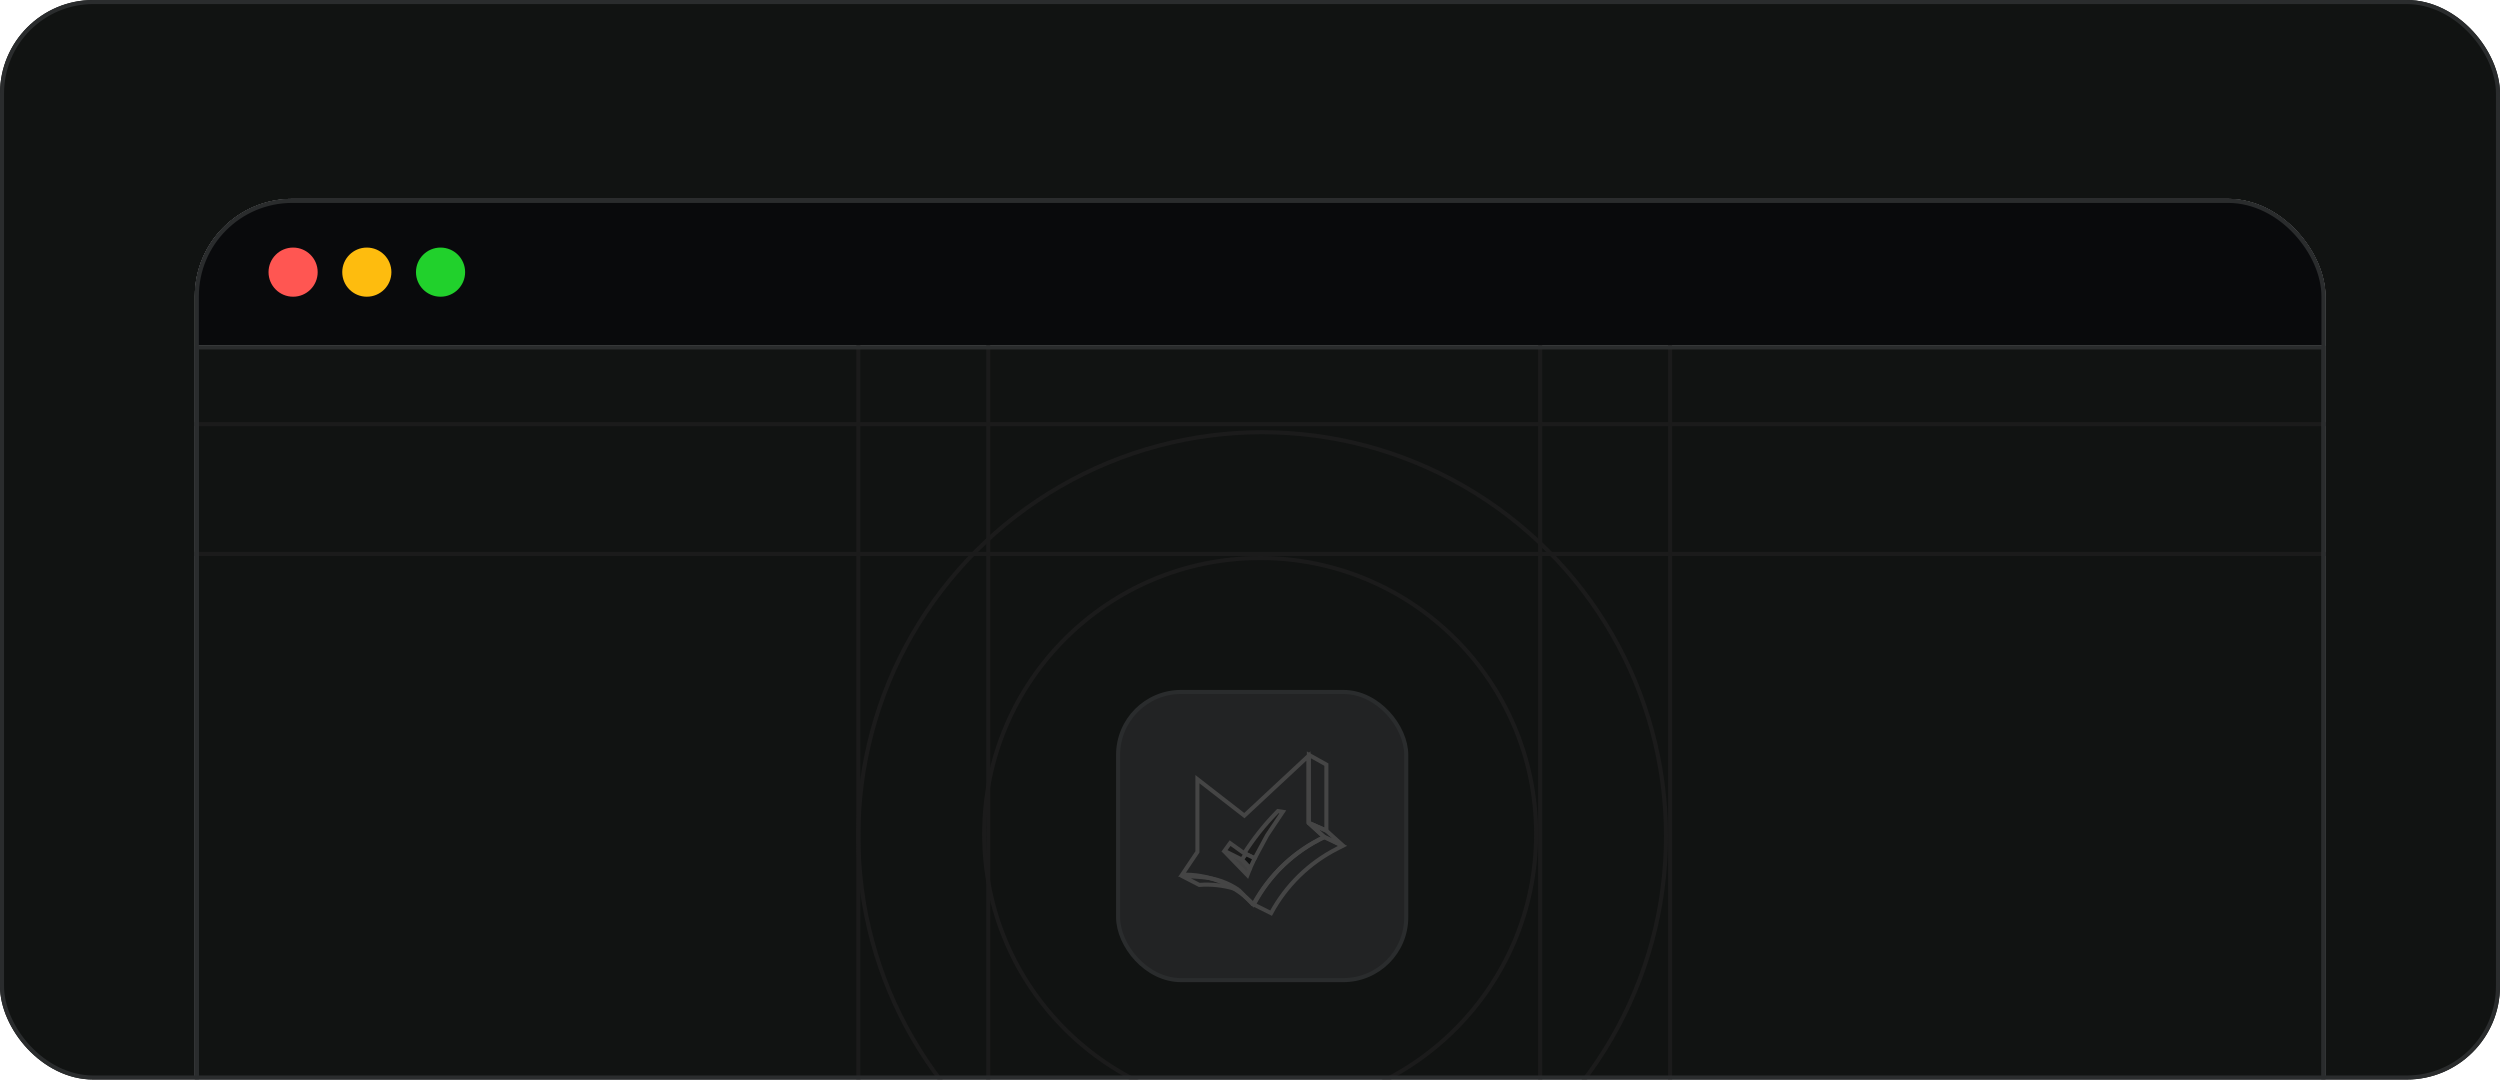 <svg width="616" height="266" viewBox="0 0 616 266" fill="none" xmlns="http://www.w3.org/2000/svg">
<g clip-path="url(#clip0_546_29435)">
<rect width="616" height="266" rx="23" fill="#111312"/>
<g filter="url(#filter0_d_546_29435)">
<g clip-path="url(#clip1_546_29435)">
<rect x="48" y="49" width="525" height="245" rx="24" fill="white"/>
<rect width="525" height="36.11" transform="translate(48 49)" fill="#090A0C"/>
<circle cx="72.22" cy="67.055" r="6.055" fill="#FF5652"/>
<circle cx="90.385" cy="67.055" r="6.055" fill="#FEBC0E"/>
<circle cx="108.551" cy="67.055" r="6.055" fill="#21D12C"/>
<g clip-path="url(#clip2_546_29435)">
<rect x="48" y="85.11" width="525" height="235" fill="#111312"/>
<g clip-path="url(#clip3_546_29435)">
<line x1="2" y1="104.5" x2="615" y2="104.5" stroke="#1B1B1B"/>
<line x1="2" y1="136.5" x2="615" y2="136.5" stroke="#1B1B1B"/>
<line x1="211.5" y1="85" x2="211.5" y2="366" stroke="#1B1B1B"/>
<line x1="243.5" y1="85" x2="243.5" y2="366" stroke="#1B1B1B"/>
<line x1="379.5" y1="85" x2="379.5" y2="366" stroke="#1B1B1B"/>
<line x1="411.5" y1="85" x2="411.5" y2="366" stroke="#1B1B1B"/>
<circle cx="311" cy="206" r="99.5" stroke="#1B1B1B"/>
<circle cx="310.5" cy="205.5" r="68" stroke="#1B1B1B"/>
<rect x="275.5" y="170.5" width="71" height="71" rx="15.5" fill="#222324"/>
<rect x="275.5" y="170.5" width="71" height="71" rx="15.5" stroke="#2A2C2D"/>
<path d="M326.818 188.395V204.677L322.514 202.768V186L326.818 188.395Z" stroke="#454545"/>
<path d="M326.781 204.639L331.011 208.457L326.183 206.174L322.402 202.73L326.781 204.639Z" stroke="#454545"/>
<path d="M295.042 209.916L291.262 215.531C297.571 215.34 303.682 217.746 308.168 222.187L308.816 222.829L308.967 222.557C312.91 215.454 318.966 209.755 326.295 206.249L322.402 202.693V186.262L306.608 200.971L295.042 191.988V209.916Z" stroke="#454545"/>
<path d="M308.741 222.867L305.223 219.292M305.223 219.292V219.292C302.599 217.49 299.548 216.407 296.375 216.151L291 215.718L295.491 218.038V218.038C298.46 217.816 301.444 218.145 304.292 219.01L305.223 219.292Z" stroke="#454545"/>
<path d="M313.195 225L308.928 222.867L309.769 221.414C313.607 214.783 319.389 209.489 326.332 206.249L330.824 208.419L329.456 209.116C322.548 212.635 316.875 218.176 313.195 225Z" stroke="#454545"/>
<path d="M307.356 215.643L301.555 209.654L306.046 211.788L307.992 213.996L307.356 215.643Z" fill="#424242" stroke="#454545"/>
<path d="M301.705 209.655L303.089 207.746L306.57 210.253C308.835 206.694 311.456 203.376 314.394 200.348L314.879 199.848L316.077 200.036L312.222 205.799L309.153 211.488L307.019 210.44L306.046 211.825L301.705 209.655Z" fill="#1C1C1C" stroke="#454545"/>
<path d="M306.009 211.75L307.019 210.44L309.153 211.488L308.03 213.884L306.009 211.75Z" fill="#111212" stroke="#454545"/>
</g>
</g>
<rect x="48.5" y="85.61" width="524" height="234" stroke="#2A2C2D"/>
</g>
<rect x="48.5" y="49.5" width="524" height="244" rx="23.5" stroke="#2A2C2D"/>
</g>
</g>
<rect x="0.5" y="0.5" width="615" height="265" rx="22.5" stroke="#2A2C2D"/>
<defs>
<filter id="filter0_d_546_29435" x="44" y="45" width="533" height="253" filterUnits="userSpaceOnUse" color-interpolation-filters="sRGB">
<feFlood flood-opacity="0" result="BackgroundImageFix"/>
<feColorMatrix in="SourceAlpha" type="matrix" values="0 0 0 0 0 0 0 0 0 0 0 0 0 0 0 0 0 0 127 0" result="hardAlpha"/>
<feMorphology radius="4" operator="dilate" in="SourceAlpha" result="effect1_dropShadow_546_29435"/>
<feOffset/>
<feComposite in2="hardAlpha" operator="out"/>
<feColorMatrix type="matrix" values="0 0 0 0 0.328 0 0 0 0 0.328 0 0 0 0 0.328 0 0 0 0.1 0"/>
<feBlend mode="normal" in2="BackgroundImageFix" result="effect1_dropShadow_546_29435"/>
<feBlend mode="normal" in="SourceGraphic" in2="effect1_dropShadow_546_29435" result="shape"/>
</filter>
<clipPath id="clip0_546_29435">
<rect width="616" height="266" rx="23" fill="white"/>
</clipPath>
<clipPath id="clip1_546_29435">
<rect x="48" y="49" width="525" height="245" rx="24" fill="white"/>
</clipPath>
<clipPath id="clip2_546_29435">
<rect x="48" y="85.11" width="525" height="235" fill="white"/>
</clipPath>
<clipPath id="clip3_546_29435">
<rect x="48" y="85" width="525" height="183" rx="16" fill="white"/>
</clipPath>
</defs>
</svg>
